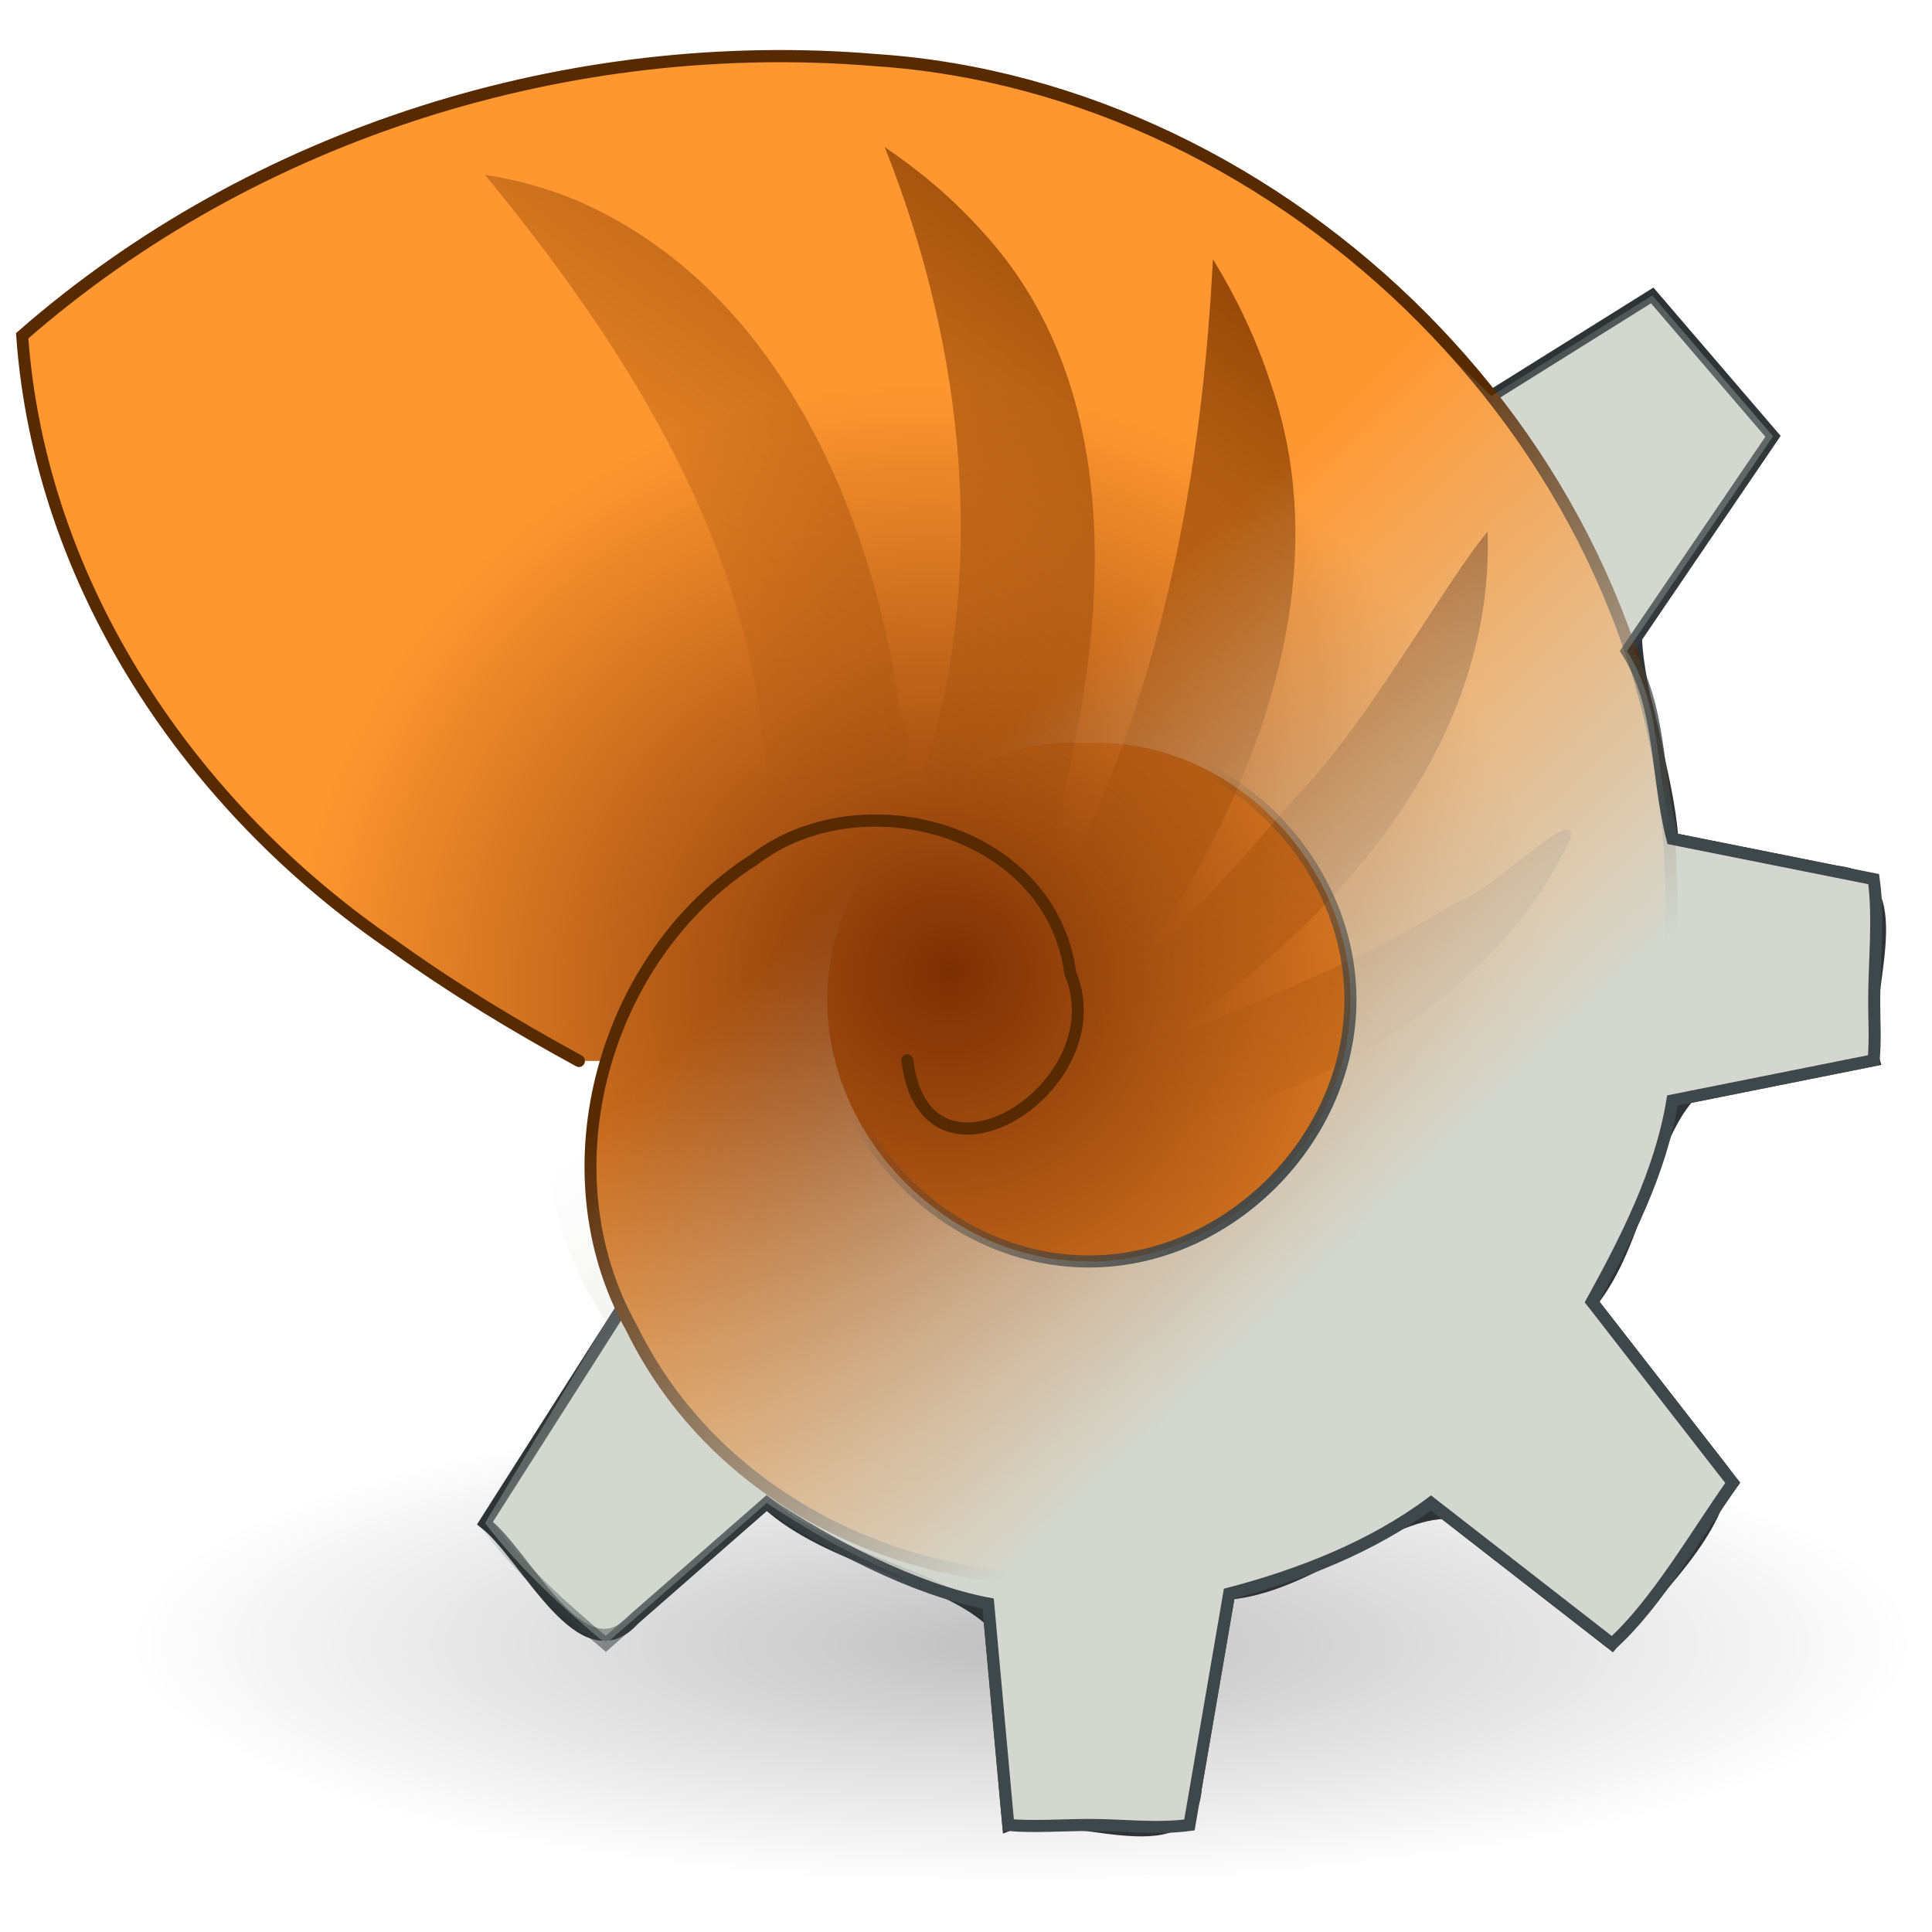 <?xml version="1.0" encoding="UTF-8" standalone="no"?><!DOCTYPE svg PUBLIC "-//W3C//DTD SVG 1.1//EN" "http://www.w3.org/Graphics/SVG/1.1/DTD/svg11.dtd"><svg height="64" version="1.1" viewBox="0 0 48 48" width="64" xmlns="http://www.w3.org/2000/svg" xmlns:xlink="http://www.w3.org/1999/xlink"><defs><radialGradient cx="25.456" cy="39.161" gradientTransform="matrix(1.131 0 0 .306 -3.397 28.866)" gradientUnits="userSpaceOnUse" id="b" r="19.622"><stop offset="0"/><stop offset="1" stop-opacity="0"/></radialGradient><radialGradient cx="2.211" cy="9.609" fx="1.669" fy="8.871" gradientTransform="matrix(-1.407 -.027 -.026 1.353 28.408 13.103)" gradientUnits="userSpaceOnUse" id="a" r="12.333"><stop offset="0" stop-color="#7c2f03"/><stop offset="1" stop-color="#ff9730"/></radialGradient><linearGradient gradientTransform="matrix(.884 0 0 .929 4.567 3.745)" gradientUnits="userSpaceOnUse" id="d" x1="32.72" x2="21.384" y1="29.389" y2="17.052"><stop offset="0" stop-color="#d3d7cf"/><stop offset="1" stop-color="#d3d7cf" stop-opacity="0"/></linearGradient><linearGradient gradientTransform="matrix(.884 0 0 .929 4.567 3.745)" gradientUnits="userSpaceOnUse" id="c" x1="27.624" x2="20.557" y1="31.545" y2="24.078"><stop offset="0" stop-color="#3e4749"/><stop offset="1" stop-color="#2e3436" stop-opacity="0"/></linearGradient><linearGradient gradientTransform="matrix(1.102 0 0 1.079 -.164 -2.185)" gradientUnits="userSpaceOnUse" id="e" x1="36.589" x2="25.339" y1="10.541" y2="25.988"><stop offset="0" stop-color="#8c4104"/><stop offset="1" stop-color="#a04e0b" stop-opacity="0"/></linearGradient></defs><path color="#000" d="m47.602 40.841c-2.425 5.089-10.86 4.906-16.261 5.781-9.217 0.154-20.612 1.02-27.815-4.762-1.336-3.719 5.085-4.932 8.077-5.72 11.281-1.831 24.186-2.481 34.491 2.526 0.767 0.532 1.509 1.279 1.509 2.174z" fill="url(#b)" opacity="0.25" stroke-width="1.047"/><path color="#000" d="m15.624 27.372c-0.073 1.686 0.044 3.429-0.145 5.081-1.143 1.796-2.286 3.592-3.429 5.388 1.041 0.811 2.403 3.841 3.7 2.387 1.1-0.962 2.2-1.925 3.3-2.887 1.541 1.41 4.251 1.763 5.536 2.897 0.155 1.701 0.309 3.402 0.464 5.103 1.344-0.538 4.53 1.126 4.658-0.917 0.277-1.611 0.553-3.221 0.83-4.832 1.903-0.157 3.784-1.926 5.327-2.006 1.395 1.085 2.79 2.17 4.185 3.255 0.992-1.235 2.82-2.895 2.755-4.315-1.085-1.395-2.17-2.79-3.255-4.185 1.162-1.467 1.366-3.892 2.391-5.078 1.536-0.307 3.073-0.615 4.609-0.922-0.436-1.414 1.111-4.485-0.913-4.683-1.363-0.273-2.725-0.545-4.088-0.818-0.123-1.664-0.852-3.567-0.904-4.995 1.135-1.668 2.269-3.337 3.404-5.005-1-1.167-2-2.333-3-3.5-1.333 0.833-2.667 1.667-4 2.5-1.136-0.782-2.607-3.292-3.85-2.599-5.859 6.71-11.718 13.421-17.577 20.131z" fill="#d3d7cf" stroke="#2e3436" stroke-width="0.3"/><g transform="matrix(.907 0 0 .927 .2 .866)"><path d="m24.634 27.484c0.49 3.956 5.764 0.704 4.463-2.334-0.53-3.88-5.746-5.235-8.662-3.046-4.088 2.544-5.793 8.303-3.356 12.553 2.765 5.542 9.718 7.894 15.487 6.201 7.915-2.105 13.418-10.227 12.984-18.321-0.319-11.433-10.542-21.128-21.777-21.86-8.341-0.683-17.005 1.925-23.386 7.388 0.492 6.72 4.66 12.67 10.166 16.346 1.623 1.143 3.335 2.155 5.086 3.089" fill="url(#a)" stroke="#582a02" stroke-linecap="round" stroke-width="0.327"/><path d="m24.014 3.007c2.175 5.351 2.877 11.456 0.999 16.992 1.64 0.267 3.97 3.342 3.904 0.306 1.247-4.995 1.582-11.006-2.25-15.058-0.782-0.854-1.686-1.596-2.653-2.24zm-10.952 0.742c3.975 4.729 7.654 10.394 7.715 16.723 1.552-1.161 4.8 0.357 3.668-2.306-0.778-5.45-3.391-11.401-8.851-13.721-0.81-0.332-1.663-0.565-2.531-0.695zm19.942 2.259c-0.294 5.669-1.359 11.384-3.995 16.487 1.357 1.393 1.415 3.188 0.554 4.795-0.11 0.915-0.724 1.446-1.48 1.909-2.659 1.523 2.122 0.682 3.119 0.394 4.588-1.24 9.469-3.607 11.579-8.026 0.327-1.103-2.139 1.403-3.05 1.655-2.594 1.563-5.43 2.675-8.244 3.791 4.702-3.027 9.238-7.829 9.042-13.699-1.154 1.341-3.269 5.122-5.239 7.1-1.105 1.248-3.822 4.271-4.108 4.223 3.003-4.413 5.274-10.034 3.398-15.319-0.386-1.161-0.927-2.269-1.577-3.309z" fill="url(#e)" fill-rule="evenodd" stroke-width=".273pt"/></g><path color="#000" d="m13.551 27.841c0 2 0.51 3.421 1.5 5l-3 5c0.894 1.167 1.887 2.064 3 3l4-3.5c1.545 1.036 3.631 2.142 5.5 2.5l0.5 5.5c0.589 0.056 1.403 0 2.006 0 0.851 0 1.671 0.111 2.494 0l0.988-5.749c1.775-0.464 3.564-1.169 5.012-2.251l4.5 3.5c1.103-0.987 2.128-2.781 3-4l-3.5-4.5c0.838-1.521 1.706-3.205 2-5l5-1c0.046-0.573 0.013-0.884 0.013-1.469 0-1.017 0.123-2.054-0.013-3.031l-5-1c-0.416-1.613-0.265-3.312-1.129-4.665l3.628-5.335-3-3.5-4 2.5c-1-1-2-2-3.5-3zm13.202-9.386c0.101-5e-3 0.202 3e-3 0.304 0 3.494-0.114 6.494 2.949 6.494 6.386s-3 6.5-6.5 6.5-6.5-3.063-6.5-6.5c0-3.329 3-6.5 6.202-6.386z" fill="url(#d)" stroke="url(#c)" stroke-width="0.3"/></svg>